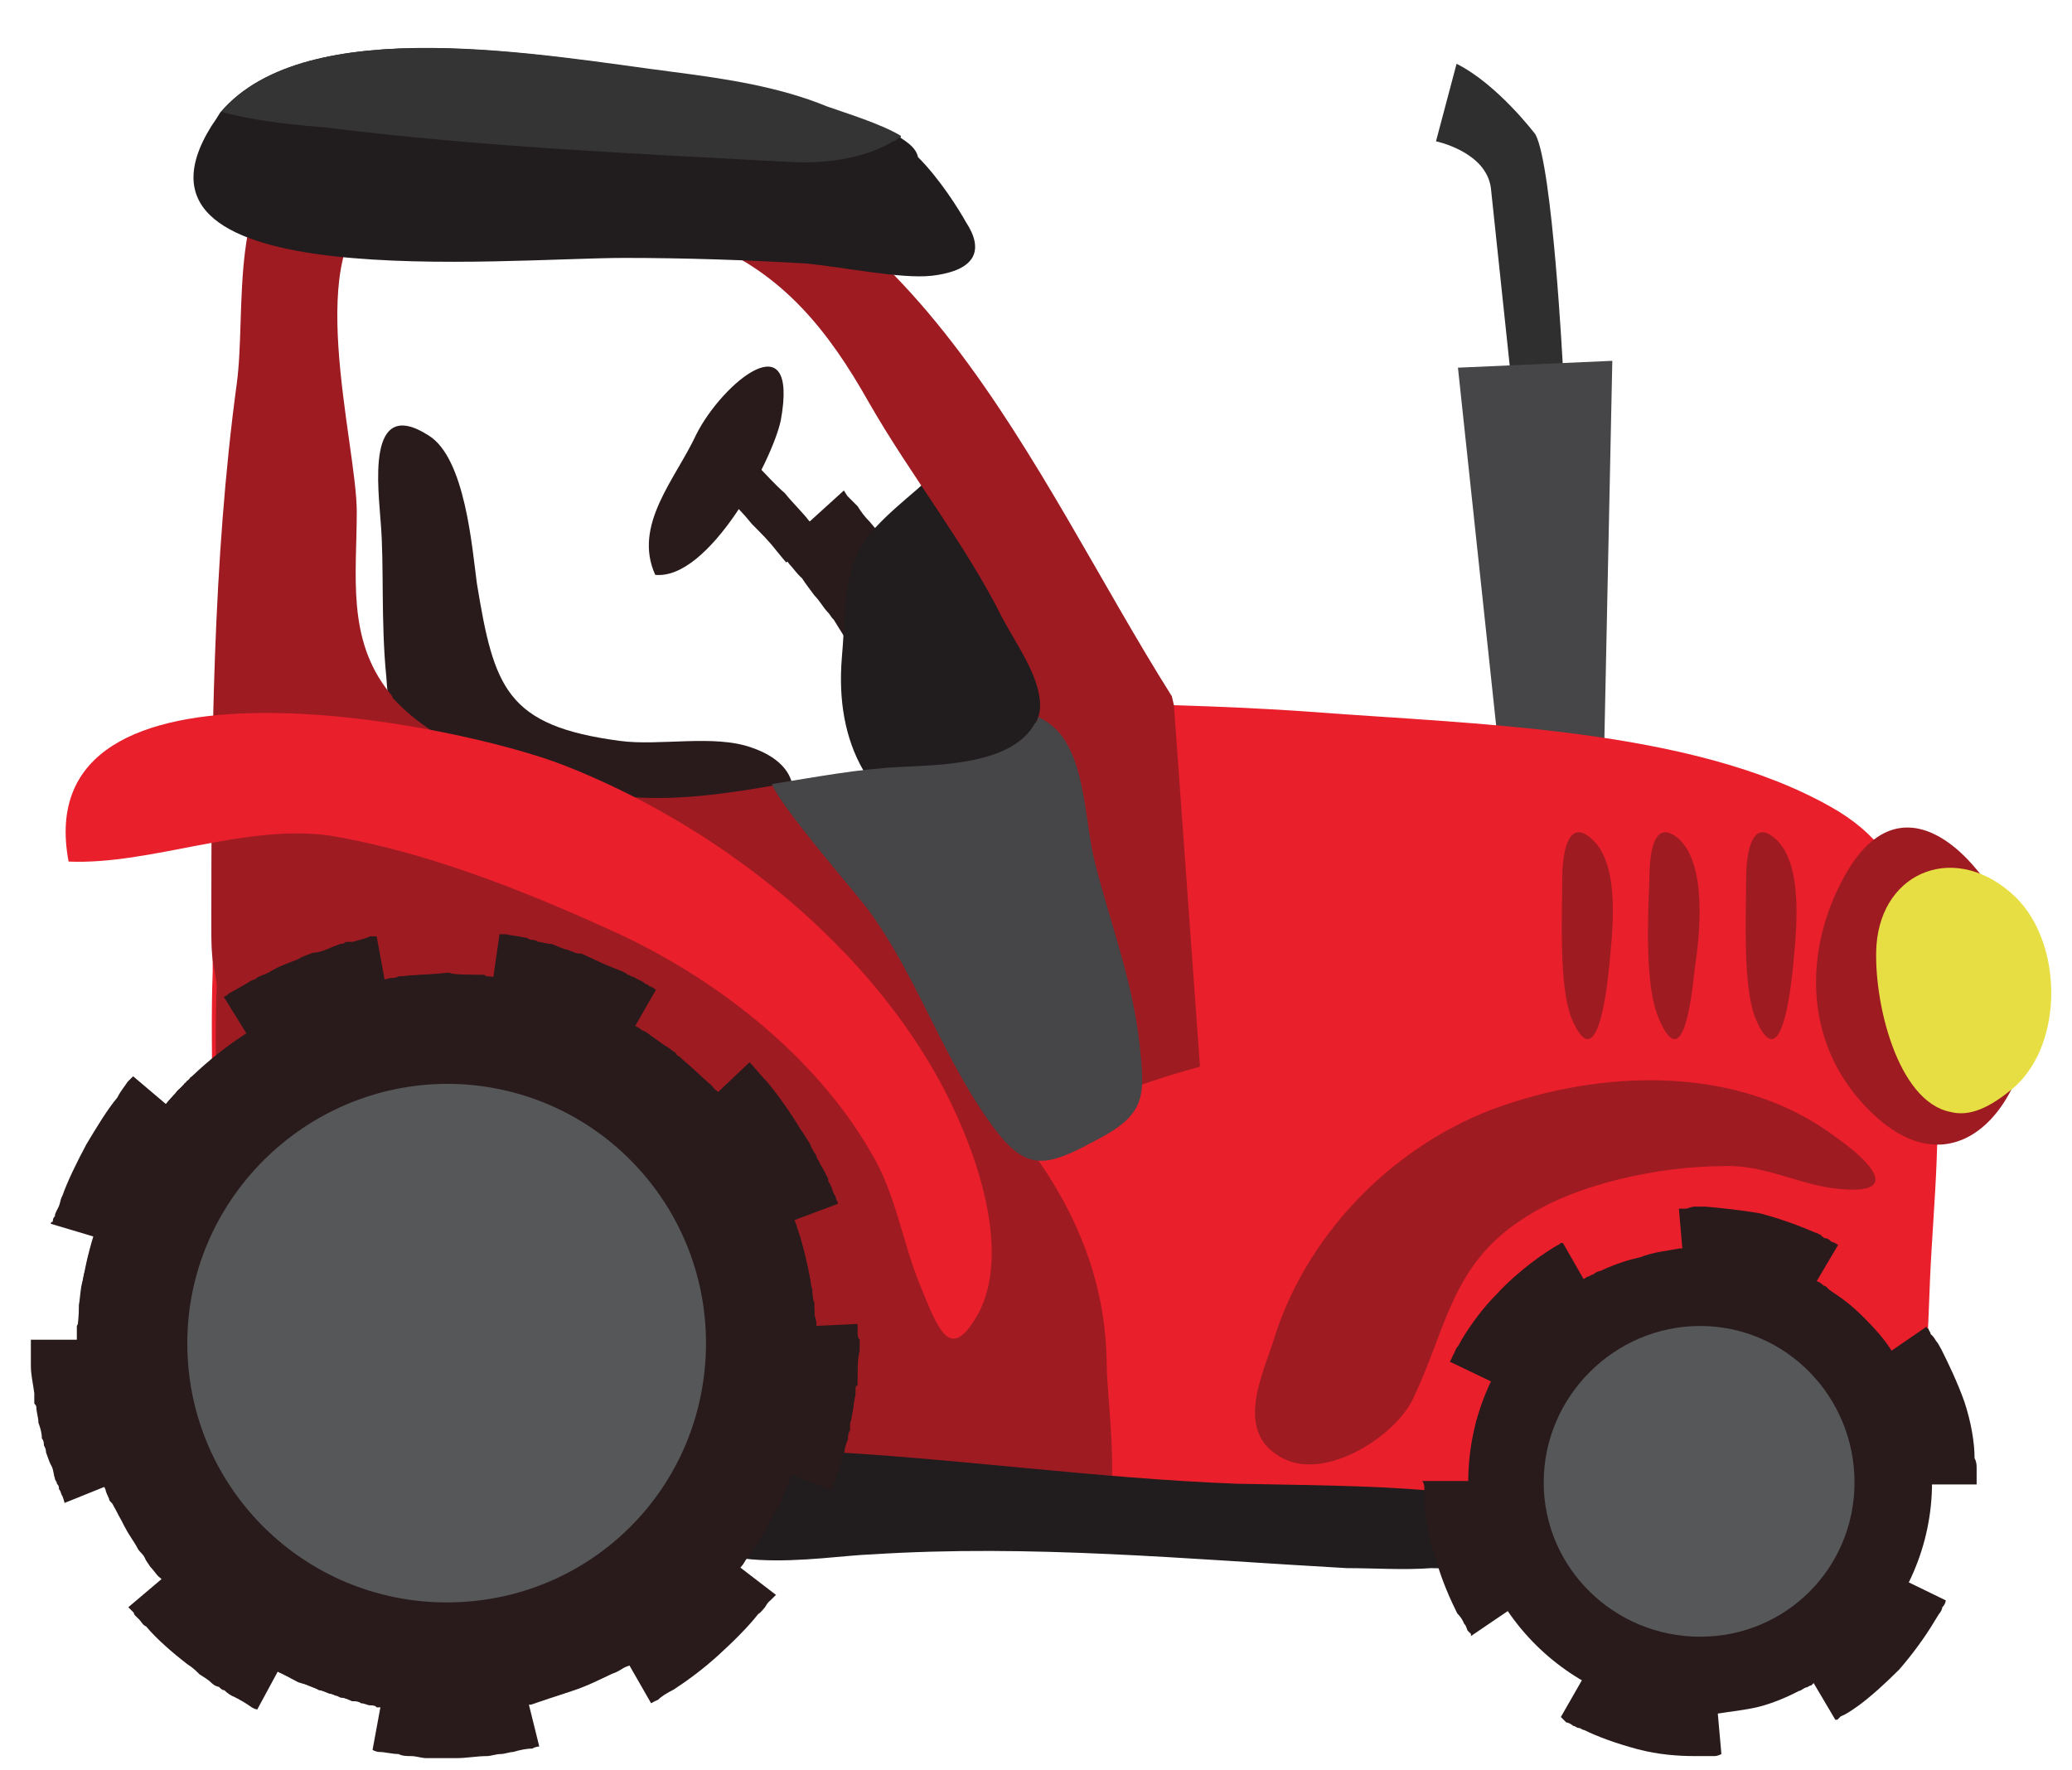 <?xml version="1.0" encoding="utf-8"?>
<!-- Generator: Adobe Illustrator 16.0.0, SVG Export Plug-In . SVG Version: 6.00 Build 0)  -->
<!DOCTYPE svg PUBLIC "-//W3C//DTD SVG 1.1//EN" "http://www.w3.org/Graphics/SVG/1.1/DTD/svg11.dtd">
<svg version="1.1" id="Layer_1" xmlns="http://www.w3.org/2000/svg" xmlns:xlink="http://www.w3.org/1999/xlink" x="0px" y="0px"
	 width="302px" height="258px" viewBox="0 0 302 258" enable-background="new 0 0 302 258" xml:space="preserve">
<g>
	<path fill="#302F2F" d="M227.8,53.6c0,0-1.5-29.3-4-34c0,0-5.5-7.3-11.5-10.3c-3,11.3-3,11.3-3,11.3s7.3,1.5,8,6.8
		c3,28.3,3,28.3,3,28.3C227.8,53.6,227.8,53.6,227.8,53.6z"/>
	<polygon fill="#464547" points="235,52.6 212.5,53.6 218.5,109.8 233.8,109.8 235,52.6 	"/>
	<path fill="#E91F2B" d="M35,209.6c18.5,12.8,49.3,10.5,70.5,11.5c11.5,0.5,23.3,1.3,35,1.8c37.8,1.8,76.5,2.5,113-3.5
		c7-1,19.5-3.8,24-9.8c3.5-4.3,3.5-16.3,3.8-23c0.5-11.5,2-23.5,0.3-34.8c-2.3-14.3-1-26.5-14.8-34.2c-20.3-11.5-52-12-75.3-13.8
		c-6.8-0.5-13.8-0.8-20.5-1c-4.3,0-8.3-0.3-12.5-0.3c-2,0-4.5,0-7,0.3c0,0.5,0,1.3-0.3,1.8c0,0.5-0.3,0.8-0.5,1
		c-3.3,6-14,6-19.5,6.3c-6.3,0.3-12.5,1.5-18.8,2.5c-9.3,1.8-18.5,3-28,0.5c-9.8-2.5-20.8-6.3-27.8-14c-1-1-1.8-2-2.3-3
		c-3,0.5-5.8,1-8.5,2c-12,3.8-14.3,14.3-14.8,25.8c0,5.3,0,10.7,0,15.7v0.3c-0.5,13,0.8,26.5-1.5,39.3
		C28.3,190.1,25.5,203.1,35,209.6z"/>
	<path fill="#9E1B22" d="M36.5,209.6c21.8,12.8,58,10.5,83.5,11.5c13.5,0.5,27.3,1.3,41.3,1.8c1.8-8.5,0-19,0-24.3
		c-0.3-21-13.5-37-31.5-51.5s-42.8-19.2-66-22.5c-12.3-1.5-22.5-1.3-31.8,1c-0.3,5.3,0,10.7-0.3,15.7v0.3c-0.8,13,0.8,26.5-1.5,39.3
		C28.3,190.1,25,203.1,36.5,209.6z"/>
	<path fill="#291B1C" d="M56.3,98.6c-0.8-8-0.3-16.3-0.8-22.3c-0.3-4.8-2.3-18.8,7-12.8c5.3,3.3,6.3,16.3,7,21.5l0,0
		c2.5,15.3,4.3,20.8,20.8,23c5.8,0.8,13.8-1,19.3,1c7.3,2.5,8,8.5,1.5,12.5c-9.8,5.8-38.8,4.5-47.5-3.5
		C58.5,113.6,56.8,106.3,56.3,98.6z"/>
	<path fill="#291B1C" d="M95.5,83.8L95.5,83.8c-3.3-7.3,3-14,6-20.5c3.8-7.5,15-16.8,12.3-2C112.5,67.3,103.3,84.6,95.5,83.8z"/>
	<path fill="#291B1C" d="M113.3,80.3c0,0,0,0,0.5,0.5c0.3,0.3,0.8,0.8,1.3,1.5c0.5,0.5,1,1.3,1.8,2c0.5,0.8,1.3,1.8,1.8,2.5
		c0.8,0.8,1.3,1.8,2,2.5c0.3,0.3,0.5,0.8,0.8,1c0.3,0.5,0.5,0.8,0.8,1.3c0.8,1.3,1.3,2,1.3,2c10.8-6.8,10.8-6.8,10.8-6.8
		s-0.5-1-1.5-2.5c-0.3-0.3-0.5-0.8-0.8-1.3c-0.5-0.3-0.8-0.8-1-1.3c-0.8-1-1.3-1.8-2-2.8s-1.5-1.8-2.3-2.8c-0.8-0.8-1.3-1.5-1.8-2.3
		c-0.8-0.8-1.3-1.3-1.5-1.5c-0.3-0.5-0.5-0.8-0.5-0.8C113.3,80.3,113.3,80.3,113.3,80.3z"/>
	<path fill="#291B1C" d="M104.3,70.8c0,0,0.8,0.8,1.8,1.8s2.3,2.3,3.5,3.8c1.3,1.3,2.5,2.5,3.5,3.8c0.8,1,1.5,1.8,1.5,1.8
		c4.8-4.3,4.8-4.3,4.8-4.3s-0.5-0.8-1.5-1.8c-1-1.3-2.3-2.5-3.5-4c-1.5-1.3-2.8-2.8-3.8-3.8s-1.8-1.8-1.8-1.8
		C104.3,70.8,104.3,70.8,104.3,70.8z"/>
	<path fill="#211C1D" d="M135.5,69.6c-1.5,1.8-8,6.3-10.3,10.5c-2.3,4.8-2,10.5-2.5,15.8c-1,12.3,3.8,22.5,16.8,27
		c7.8,2.8,15.8,1.5,22.3-3.8c6.3-5,5.3-8.3,1.8-15.5c-2.5-5.5-23-36.8-27.3-34.8C135.5,69.6,135.5,69.6,135.5,69.6z"/>
	<path fill="#9E1B22" d="M52,74.6c0-10-8.3-39,3.5-45c6.3-3.3,15.5-0.8,22-0.3c8.5,0.8,17.5,2.8,25.3,6c11.3,4.5,18,13,23.8,23.3
		c6.3,11,14,20.5,19.5,31.5c2,3.8,5.5,8.5,5.5,12.8c0,1-0.3,2-0.8,2.8c-3.3,6-14,6-19.5,6.3c-15.8,0.8-31,7-46.8,3
		c-9.3-2.5-20.5-5.8-27.3-13.3c0-0.3-0.3-0.5-0.5-0.8C50.5,93.1,52,83.8,52,74.6L52,74.6z M30.8,134.8c0,2.5,0,4.8,0.5,6.8
		c2,14.8,11.3,17.3,28.8,22c30,8.3,71.3,8.8,100.5-3.3c5-2,9.5-3.5,14.3-4.8c-3.8-52.7-3.8-52.7-3.8-52.7c-0.3-1.3-0.3-1.3-0.3-1.3
		c-20.5-32.5-37.8-77.5-81-82.3c-8-0.8-16,0.5-24,0c-6.8-0.3-15.5-2.5-21.5,1c-11.3,7-8.3,24.8-9.8,35.8
		C31,81.8,30.8,109.3,30.8,134.8z"/>
	<path fill="#9E1B22" d="M247,141.3c-0.5,4.8-1.8,15.5-5.3,7c-2-4.8-1.5-14.8-1.3-20c0-4.5,0.8-9,4.3-6
		C248.8,126.1,247.8,136.1,247,141.3z"/>
	<path fill="#9E1B22" d="M261.3,141.3c-0.5,4.8-2,15.5-5.5,7c-1.8-4.8-1.3-14.8-1.3-20c0-4.5,1-9,4.3-6
		C263,126.1,261.8,136.1,261.3,141.3z"/>
	<path fill="#9E1B22" d="M234.5,141.3c-0.5,4.8-2,15.5-5.5,7c-1.8-4.8-1.3-14.8-1.3-20c0-4.5,1-9,4.3-6
		C236.3,126.1,235,136.1,234.5,141.3z"/>
	<path fill="#464547" d="M112.5,114.3c1.3,3.3,11.3,14.8,13.8,18c7.5,10,11.3,22.7,19,32.7c4.5,5.8,7.5,5,14.3,1.3
		c7.5-3.8,7.3-6.5,6.5-14c-1-9.3-4.3-17.8-6.5-26.5c-1.5-5.8-1.3-14.8-5.5-19.3c-0.8-0.8-1.7-1.5-2.8-2c0,0.5-0.3,0.8-0.5,1
		c-3.3,6-14,6-19.5,6.3C125,112.1,118.8,113.3,112.5,114.3z"/>
	<path fill="#E91F2B" d="M127,168.1c3.5,5.8,4.5,12.8,7,19c2.8,6.8,4.5,12,8.8,4c4.8-9.8-1.3-25.3-6-33.8
		c-11.3-20.5-32.8-37.2-54.5-45.7c-16-6.3-78.5-18.8-72.3,14c12,0.5,25.5-5.5,38-3.8c13.8,2.3,27.8,7.8,40.8,13.7
		C104,142.3,118.8,153.8,127,168.1z"/>
	<path fill="#9E1B22" d="M217.3,161.8c-15,5.8-27.3,18.8-31.8,34c-2,5.8-5.3,13.3,1.5,16.8c6.3,3.3,16.5-3.3,19-8.8
		c4.8-10,5.5-19.3,15.8-26c7.8-5.3,20.3-7.8,29.3-7.8c6-0.3,11.3,2.8,16.8,3.3c9.8,1,4.3-4.3-0.3-7.5
		C253.5,155.1,233.3,155.8,217.3,161.8z"/>
	<path fill="#9E1B22" d="M271,160.3c15,17.3,28-3.3,24.3-19c-2.5-12-16.8-31.2-26.5-13.5C263,138.3,263,151.1,271,160.3z"/>
	<path fill="#E7DE44" d="M284.3,162.1c-7.8-1.5-11.3-16.3-10.8-24.3c0.8-11,11.8-15.2,20.3-7c6.8,6.7,7,21,0,27.5
		C290,161.6,287,162.8,284.3,162.1z"/>
	<path fill="#211C1D" d="M91,37.6c8.8,0,17.8,0.3,26.3,0.8c5.5,0.5,14,2.3,18.5,1.8c6.8-0.8,7.5-4,5-7.8c-1-1.8-3.8-6.3-7-9.5
		c-0.3-1.3-1.3-2-2.8-3c-3-1.8-8-3.3-10.8-4.3c-6.8-2.8-14.5-4-22.3-5c-18.5-2.5-53.3-9-65.8,5.8c-0.5,0.8-0.8,1.3-1.3,2
		C15.3,43.3,73.5,37.6,91,37.6z"/>
	<path fill="#211C1D" d="M196.3,228.6c4,0,8.3,0.3,12.3,0c4.5,0,10.5,1,13-4c4.3-8.3-8.8-6.8-13-7.3c-9.5-0.8-19-0.8-28.3-1
		c-21-0.8-41.5-3.8-62.3-4.8c-6.3-0.3-20.8-1.5-19.5,8.3c1.3,11,21.5,7,28.5,6.8C150.3,225.1,173,227.3,196.3,228.6z"/>
	<path fill="#291B1C" d="M11.3,195.8c0,29.8,24,53.8,53.8,53.8s53.8-24,53.8-53.8c0-29.5-24-53.8-53.8-53.8S11.3,166.3,11.3,195.8z"
		/>
	<path fill="#291B1C" d="M21.3,214.3c0,0,0-0.3-0.3-0.8c0-0.3-0.3-0.5-0.3-0.8s-0.3-0.5-0.3-0.8c0,0-0.3-0.3-0.3-0.5
		c0-0.5-0.3-0.8-0.5-1.3c0-0.5-0.3-1-0.3-1.5c-0.3-0.5-0.3-0.8-0.3-1c-0.3-0.3-0.3-0.5-0.3-0.8c-0.3-0.5-0.3-1.3-0.5-1.8
		c0-0.5-0.3-1.3-0.3-1.8c0,0,0-0.3,0-0.5v-0.3c-0.3-0.3-0.3-0.8-0.3-1c-0.3-1-0.3-2-0.3-3c0-0.3,0-0.8,0-1.3c0-0.3,0-0.5,0-0.8
		c0-0.5,0-1,0-1c-12.8,0-12.8,0-12.8,0s0,0.5,0,1.3c0,0.3,0,0.5,0,1s0,1,0,1.5c0,1.3,0.3,2.5,0.5,4c0,0.3,0,0.8,0,1s0,0.3,0,0.5
		c0.3,0.3,0.3,0.5,0.3,0.5c0,0.8,0.3,1.5,0.3,2.3c0.3,0.8,0.5,1.5,0.5,2.3c0.3,0.3,0.3,0.8,0.3,1c0.3,0.5,0.3,0.8,0.3,1
		c0.3,0.8,0.5,1.5,0.8,2s0.3,1.3,0.5,1.8c0,0.3,0.3,0.5,0.3,0.8c0.3,0.3,0.3,0.5,0.3,0.8c0.3,0.3,0.3,0.8,0.5,1c0.3,0.8,0.3,1,0.3,1
		C21.3,214.3,21.3,214.3,21.3,214.3z"/>
	<path fill="#291B1C" d="M28.8,226.3c0,0,0,0-0.3,0c0-0.3,0-0.3-0.3-0.5s-0.8-0.8-1-1.5c-0.3-0.3-0.5-0.5-0.8-1
		c-0.3-0.3-0.5-0.8-1-1c-0.5-1-1-1.8-1.5-2.5c-0.3-0.5-0.5-1-0.8-1.5s-0.5-0.8-0.8-1.3c0-0.3,0-0.5-0.3-0.8c0,0-0.3-0.3-0.3-0.5
		c-0.3-0.5-0.3-0.8-0.5-1.3c-0.3-0.3-0.3-0.5-0.5-0.8c0-0.5,0-0.8-0.3-0.8c0-0.5-0.3-0.8-0.3-0.8c-6,2.3-6,2.3-6,2.3
		s0.3,0.3,0.3,0.8c0.3,0.3,0.3,0.5,0.5,0.8c0,0.3,0.3,0.8,0.5,1.3c0,0.3,0.3,0.8,0.5,1.3c0,0.3,0.3,0.5,0.3,0.5
		c0.3,0.3,0.3,0.5,0.5,0.8c0.3,0.5,0.5,1,0.8,1.5s0.5,1,0.8,1.5c0.5,1,1.3,2,1.8,3c0.3,0.5,0.8,0.8,1,1.3s0.5,0.8,0.8,1.3
		c0.5,0.5,1,1.3,1.3,1.5s0.5,0.5,0.5,0.5v0.3C28.8,226.3,28.8,226.3,28.8,226.3z"/>
	<path fill="#291B1C" d="M43.5,238.1c0,0-0.3,0-0.8-0.3s-1.3-0.8-2-1.3c-0.3,0-0.8-0.5-1.3-0.8c0,0-0.3-0.3-0.5-0.3
		c-0.3-0.3-0.5-0.3-0.8-0.5c-0.5-0.3-1-0.8-1.3-1c-0.5-0.3-1-0.8-1.5-1c-1.8-1.5-3.5-3.3-4.8-4.5c-0.3-0.3-0.8-0.5-1-0.8
		c0-0.5-0.3-0.5-0.5-0.8c-0.3-0.5-0.5-0.8-0.5-0.8c-9.8,8.3-9.8,8.3-9.8,8.3s0.3,0.3,0.8,0.8c0,0.3,0.3,0.5,0.8,1
		c0.3,0.3,0.5,0.8,1,1c1.5,1.8,3.8,3.8,6,5.5c0.8,0.5,1.3,1,1.8,1.5c0.8,0.5,1.3,0.8,1.8,1.3c0.3,0.3,0.8,0.5,1,0.5
		c0.3,0.3,0.5,0.5,0.8,0.5c0.5,0.5,1,0.8,1.5,1c1,0.5,1.8,1,2.5,1.5c0.5,0.3,0.8,0.3,0.8,0.3C43.5,238.1,43.5,238.1,43.5,238.1z"/>
	<path fill="#291B1C" d="M56.8,242.6c0,0-0.3,0-0.8,0c0-0.3-0.5-0.3-0.8-0.3s-0.5-0.3-1-0.3c-0.3,0-0.8-0.3-1.3-0.3
		c-0.3-0.3-0.8-0.3-1.3-0.5c-0.3,0-0.5,0-0.8,0c-0.3-0.3-0.5-0.3-0.8-0.3c-0.5-0.3-0.8-0.5-1.3-0.5c-0.5-0.3-1-0.5-1.5-0.5
		c-0.5-0.3-1-0.5-1.5-0.8c-0.8-0.3-1.5-0.8-2.3-1c-0.3-0.3-0.8-0.5-1-0.5l-0.3-0.3c-0.3,0-0.3,0-0.5-0.3s-0.5-0.3-0.5-0.3
		c-3.3,5.5-3.3,5.5-3.3,5.5s0.3,0.3,0.8,0.5c0.3,0,0.3,0,0.5,0.3h0.3c0.5,0.3,0.8,0.5,1.3,0.8c0.8,0.3,1.5,0.8,2.5,1.3
		c0.5,0.3,1,0.3,1.5,0.5c0.8,0.3,1.3,0.5,1.8,0.8c0.5,0,1,0.3,1.5,0.5c0.5,0,0.8,0.3,1,0.3s0.5,0.3,0.8,0.3c0.5,0,1,0.3,1.5,0.5
		c0.5,0,1,0,1.3,0.3c0.5,0,1,0.3,1.3,0.3s0.8,0,1,0.3c0.5,0,0.8,0,0.8,0C56.8,242.6,56.8,242.6,56.8,242.6z"/>
	<path fill="#291B1C" d="M75.5,242.1c0,0-0.3,0-0.8,0.3c-0.5,0-1.3,0.3-2,0.5c-0.5,0-1,0-1.5,0c-0.5,0.3-1,0.3-1.5,0.3
		c-1.3,0-2.3,0.3-3.5,0.3s-2.5,0-3.5,0c-0.5,0-1-0.3-1.5-0.3s-1,0-1.5,0c-1-0.3-1.8-0.3-2.3-0.3c-0.5-0.3-0.8-0.3-0.8-0.3
		c-2.3,12.5-2.3,12.5-2.3,12.5s0.5,0.3,1,0.3c0.8,0,1.8,0.3,2.8,0.3c0.5,0.3,1.3,0.3,1.8,0.3c0.8,0,1.5,0.3,2.3,0.3
		c1.3,0,2.8,0,4.3,0s3-0.3,4.5-0.3c0.5,0,1.3-0.3,2-0.3c0.5,0,1.3-0.3,1.8-0.3c1-0.3,2-0.5,2.8-0.5c0.5-0.3,1-0.3,1-0.3
		C75.5,242.1,75.5,242.1,75.5,242.1z"/>
	<path fill="#291B1C" d="M88.8,237.1c0,0-0.3,0-0.8,0.3c-0.3,0.3-0.8,0.5-1.5,0.8c-1.5,0.8-3.3,1.8-5.3,2.5
		c-1.8,0.5-3.8,1.3-5.3,1.5c-0.8,0.3-1.5,0.3-1.8,0.3c-0.5,0.3-0.8,0.3-0.8,0.3c1,6.3,1,6.3,1,6.3s0.3,0,0.8-0.3
		c0.5,0,1.3-0.3,2.3-0.3c1.5-0.5,3.8-1.3,6-2s4.3-1.8,5.8-2.5c1-0.3,1.5-0.8,2-1s0.8-0.3,0.8-0.3C88.8,237.1,88.8,237.1,88.8,237.1z
		"/>
	<path fill="#291B1C" d="M102.8,224.6c0,0-0.3,0.3-0.5,0.5c0,0.3-0.3,0.5-0.5,0.8c-0.3,0.5-0.5,0.8-0.8,1c-1.3,1.5-2.8,3-4.8,4.8
		c-1.8,1.5-3.5,2.8-5,3.8c-0.8,0.5-1.5,1-1.8,1.3c-0.5,0.3-0.8,0.5-0.8,0.5c6.3,11,6.3,11,6.3,11s0.5-0.3,1-0.5
		c0.5-0.5,1.3-1,2.3-1.5c2-1.3,4.3-3,6.5-5s4.5-4.3,5.8-6c0.5-0.3,0.8-0.8,1-1c0.3-0.5,0.5-0.8,0.8-1c0.5-0.5,0.8-0.8,0.8-0.8
		C102.8,224.6,102.8,224.6,102.8,224.6z"/>
	<path fill="#291B1C" d="M109.5,212.1v0.3c0,0,0,0.3-0.3,0.5c0,0.5-0.3,1-0.5,1.8c-0.3,0.3-0.5,0.8-0.8,1c0,0.5-0.3,1-0.5,1.3
		c-0.3,0.5-0.5,1-0.8,1.5c0,0-0.3,0.3-0.3,0.5c-0.3,0.3-0.3,0.5-0.5,0.8c-0.5,0.8-1,1.8-1.5,2.5c-0.3,0.5-0.5,0.8-0.8,1.3
		c-0.3,0.3-0.5,0.5-0.8,1c-0.5,0.5-0.8,1-1,1.5c-0.3,0-0.3,0.3-0.5,0.3c0,0.3,0,0.3,0,0.3c4.8,4,4.8,4,4.8,4s0.3,0,0.3-0.3l0.3-0.3
		c0.5-0.5,0.8-1,1.5-1.8c0.3-0.3,0.5-0.8,0.8-1.3c0.3-0.3,0.5-0.8,0.8-1.3c0.8-0.8,1.3-1.8,2-2.8c0-0.3,0.3-0.5,0.3-0.8
		c0.3-0.3,0.3-0.5,0.5-0.8c0.3-0.5,0.5-1,0.8-1.5s0.5-1,0.8-1.5c0-0.5,0.3-1,0.5-1.3c0.3-0.8,0.5-1.5,0.8-2c0-0.3,0.3-0.5,0.3-0.5
		c0-0.3,0-0.3,0-0.3C109.5,212.1,109.5,212.1,109.5,212.1z"/>
	<path fill="#291B1C" d="M112.3,193.6c0,0,0,0.3,0,0.8c0.3,0.3,0.3,0.8,0.3,1s0,0.3,0,0.5s0,0.5,0,0.8c-0.3,0.8-0.3,2-0.3,3
		c0,0.3,0,0.5,0,0.8s0,0.3,0,0.5s-0.3,0.3-0.3,0.5c0,0.5,0,1,0,1.8c-0.3,0.5-0.3,1-0.5,1.8c0,0.3,0,0.5,0,0.8
		c-0.3,0.3-0.3,0.5-0.3,0.8c-0.3,0.8-0.3,1.3-0.5,1.8c0,0.5-0.3,0.8-0.3,1.3c0,0.3-0.3,0.5-0.3,0.8c0,0,0,0.3-0.3,0.5
		c0,0.3,0,0.5-0.3,0.8c0,0.5-0.3,0.8-0.3,0.8c12,4.5,12,4.5,12,4.5s0.3-0.5,0.3-1c0.3-0.3,0.3-0.8,0.5-1.3c0-0.3,0.3-0.3,0.3-0.5
		s0-0.5,0.3-1c0-0.5,0.3-1,0.5-1.8c0-0.5,0.3-1.3,0.5-1.8c0-0.5,0-0.8,0.3-1.3c0-0.3,0-0.5,0-1c0.3-0.8,0.3-1.5,0.5-2.3
		c0-0.8,0.3-1.5,0.3-2.3c0,0,0-0.3,0-0.5s0-0.3,0.3-0.5c0-0.3,0-0.8,0-1c0-1.5,0-2.8,0.3-4c0-0.3,0-0.5,0-0.8s0-0.5,0-0.8
		c-0.3-0.3-0.3-0.8-0.3-1c0-0.8,0-1.3,0-1.3C112.3,193.6,112.3,193.6,112.3,193.6z"/>
	<path fill="#291B1C" d="M109.5,179.8c0,0,0.3,0.3,0.3,0.5s0.3,0.5,0.3,0.8c0.3,0.5,0.3,0.8,0.3,1c0.5,1.5,1,3.5,1.5,5.5
		c0.3,2,0.5,4,0.5,5.5c0,0.5,0,0.8,0,1.3c0,0.3,0.3,0.5,0.3,0.8c0,0.5,0,0.8,0,0.8c6.3,0,6.3,0,6.3,0s0-0.5,0-1c0-0.3,0-0.5,0-0.8
		c0-0.5,0-0.8,0-1.3s-0.3-1-0.3-1.5s0-1,0-1.5c-0.3-0.5-0.3-1-0.3-1.5c0-0.3,0-0.5,0-0.5c-0.3-0.5-0.3-0.5-0.3-0.5
		c0-0.3,0-0.5,0-0.8c-0.5-2.3-1-4.5-1.5-6.3c-0.3-0.5-0.3-0.8-0.5-1.3c0-0.3,0-0.5-0.3-0.8c0-0.5-0.3-0.8-0.3-0.8
		C109.5,179.8,109.5,179.8,109.5,179.8z"/>
	<path fill="#291B1C" d="M99.8,163.8c0,0,0,0,0.3,0c0,0.3,0.3,0.3,0.3,0.5c0.5,0.5,1,1,1.5,1.5c1,1.5,2.5,3.5,3.8,5.5
		c0.3,0.5,0.5,1,0.8,1.5c0.3,0.3,0.5,0.5,0.5,0.8c0.3,0.3,0.3,0.5,0.5,0.8c0,0.3,0.3,0.5,0.3,0.8c0.3,0.3,0.3,0.5,0.3,0.5
		c0.3,0.5,0.5,1,0.8,1.5c0,0,0.3,0.3,0.3,0.5s0,0.3,0.3,0.5c0,0.3,0.3,0.8,0.3,1s0.3,0.3,0.3,0.5v0.3c12-4.5,12-4.5,12-4.5
		s0,0,0-0.3c0,0-0.3-0.3-0.3-0.8c-0.3-0.3-0.3-0.5-0.5-1c0-0.3-0.3-0.5-0.3-0.8c-0.3-0.3-0.3-0.5-0.3-0.8c-0.3-0.5-0.5-1-0.8-1.5
		s-0.5-0.8-0.5-1c-0.3-0.3-0.3-0.5-0.5-1c-0.3-0.3-0.3-0.5-0.5-0.8c-0.3-0.5-0.3-0.8-0.5-1c-0.5-0.8-0.8-1.3-1.3-2
		c-1.5-2.5-3.3-5-4.8-6.8c-0.8-0.8-1.3-1.5-1.8-2c-0.3-0.3-0.3-0.5-0.5-0.5c0-0.3-0.3-0.3-0.3-0.3C99.8,163.8,99.8,163.8,99.8,163.8
		z"/>
	<path fill="#291B1C" d="M88.8,154.8c0,0,0.3,0.3,0.5,0.5c0.3,0,0.5,0.3,0.8,0.3c0.3,0.3,0.5,0.5,1,0.8s1.3,0.8,2,1.5
		c0.5,0.3,0.8,0.5,1.3,0.8c0.3,0.3,0.3,0.3,0.5,0.5s0.5,0.3,0.8,0.5c0.8,0.8,1.5,1.3,2.3,2c0.3,0.3,0.5,0.8,1,1
		c0.3,0.3,0.5,0.5,0.8,0.8c0.3,0.5,0.5,0.8,0.8,1c0.3,0,0.3,0.3,0.5,0.5s0.5,0.5,0.5,0.5c4.8-4,4.8-4,4.8-4s0-0.3-0.5-0.8
		c0-0.3-0.3-0.3-0.5-0.8c-0.3-0.3-0.5-0.5-0.8-0.8c-0.5-0.3-0.8-0.8-1-1c-0.5-0.3-0.8-0.8-1.3-1c-0.8-0.8-1.8-1.5-2.5-2.3
		c-0.3-0.3-0.5-0.5-0.8-0.8c-0.3,0-0.5-0.3-0.5-0.5c-0.5-0.3-1-0.8-1.5-1c-0.8-0.5-1.8-1.3-2.5-1.8c-0.3-0.3-0.5-0.3-1-0.5
		c-0.3-0.3-0.5-0.5-0.8-0.5c-0.3-0.3-0.5-0.5-0.5-0.5C88.8,154.8,88.8,154.8,88.8,154.8z"/>
	<path fill="#291B1C" d="M71,148.8c0,0,0.3,0.3,0.8,0.3s1.3,0.3,2,0.3c0.3,0,0.5,0.3,0.8,0.3s0.5,0,0.8,0c0.5,0.3,1,0.3,1.5,0.5
		c0.5,0,1.3,0.3,1.8,0.5c0.3,0,0.5,0,0.8,0.3c0.3,0,0.5,0,0.8,0.3c1.3,0.3,2.3,0.8,3.3,1.3c0.5,0.3,1,0.3,1.5,0.5
		c0.3,0.3,0.5,0.3,0.8,0.3c0.3,0.3,0.5,0.3,0.5,0.5c0.5,0.3,0.8,0.3,1.3,0.5c0,0,0.3,0.3,0.5,0.3c0,0,0.3,0,0.3,0.3
		c0.5,0.3,0.8,0.3,0.8,0.3c6.3-11,6.3-11,6.3-11s-0.3-0.3-0.8-0.5c-0.3,0-0.3-0.3-0.5-0.3s-0.5-0.3-0.5-0.3c-0.5-0.3-1-0.5-1.5-0.8
		c-0.3,0-0.5-0.3-0.8-0.3c-0.3-0.3-0.5-0.3-0.8-0.5c-0.8-0.3-1.3-0.5-2-0.8c-1.3-0.5-2.8-1.3-4-1.8c-0.5,0-0.8,0-1.3-0.3
		c-0.3,0-0.5-0.3-1-0.3c-0.8-0.3-1.3-0.5-2-0.8c-0.8,0-1.5-0.3-2-0.3c-0.3-0.3-0.8-0.3-1-0.3s-0.5-0.3-0.8-0.3
		c-1.3-0.3-2-0.3-2.8-0.5c-0.8,0-1,0-1,0C71,148.8,71,148.8,71,148.8z"/>
	<path fill="#291B1C" d="M56.8,149.3c0,0,0.3,0,0.8-0.3c0.3,0,0.5,0,0.8,0s0.8,0,1-0.3c1.5,0,3.8-0.3,5.8-0.3c0.5,0,1,0,1.5,0
		s1,0,1.5,0s1,0.3,1.3,0.3s0.5,0,0.8,0s0.3,0,0.5,0c0.8,0.3,1.5,0.3,2,0.3c0.3,0.3,0.5,0.3,0.5,0.3c1.3-6.3,1.3-6.3,1.3-6.3
		s-0.5-0.3-1-0.3s-1-0.3-2-0.3c-0.3,0-0.5,0-0.8,0c0-0.3-0.3-0.3-0.5-0.3c-0.5,0-1.3,0-1.8,0s-1,0-1.5,0c-0.8,0-1.3-0.3-1.8-0.3
		c-2.5,0.3-4.8,0.3-6.5,0.5c-0.3,0-0.8,0-1,0.3c-0.5,0-0.8,0-1,0c-0.5,0.3-0.8,0.3-0.8,0.3C56.8,149.3,56.8,149.3,56.8,149.3z"/>
	<path fill="#291B1C" d="M39.3,156.1c0,0,0.3,0,0.8-0.3c0.5-0.5,1-0.8,1.8-1.3c0.3,0,0.5-0.3,0.8-0.3c0.3-0.3,0.5-0.3,0.5-0.5
		c0.5,0,1-0.3,1.5-0.5c1-0.5,2-1,3.3-1.5c0.5-0.3,1-0.5,1.5-0.5c0.8-0.3,1.3-0.5,1.8-0.8c0.5,0,1-0.3,1.5-0.3
		c0.3-0.3,0.5-0.3,0.8-0.3s0.5-0.3,0.8-0.3c0.8-0.3,1.5-0.3,2-0.5c0.5,0,0.8,0,0.8,0c-2.3-12.5-2.3-12.5-2.3-12.5s-0.3,0-1,0
		c-0.5,0.3-1.5,0.5-2.5,0.8c-0.3,0-0.8,0-1,0c-0.3,0.3-0.5,0.3-0.8,0.3c-0.8,0.3-1.3,0.5-2,0.8s-1.5,0.5-2,0.5
		c-0.8,0.3-1.5,0.5-2.3,1c-1.3,0.5-2.8,1-4,1.8c-0.5,0.3-1.3,0.5-1.8,0.8c-0.3,0.3-0.5,0.3-1,0.5c-0.3,0.3-0.5,0.3-0.8,0.5
		c-0.8,0.5-1.8,1-2.3,1.3c-0.5,0.5-0.8,0.5-0.8,0.5C39.3,156.1,39.3,156.1,39.3,156.1z"/>
	<path fill="#291B1C" d="M28.8,165.6c0,0,0.3-0.3,0.5-0.5c0.3-0.5,0.8-1,1.3-1.5s1-1.3,1.8-1.8c0.5-0.5,0.8-0.8,1-1
		c0.5-0.5,0.8-0.8,1.3-1c0.5-0.5,0.8-0.8,1.3-1c0.3-0.5,0.8-0.8,1-1c0.5-0.3,1-0.5,1.3-0.8s0.3-0.3,0.5-0.5c0.3,0,0.3-0.3,0.5-0.3
		c0.8-0.5,1.3-0.8,1.5-1c0.5-0.3,0.8-0.3,0.8-0.3c-3.3-5.5-3.3-5.5-3.3-5.5s-0.3,0-0.8,0.3s-1,0.8-1.8,1.3c-0.3,0-0.3,0.3-0.5,0.3
		c-0.3,0.3-0.5,0.3-0.8,0.5s-0.8,0.5-1.3,1c-0.3,0.3-0.8,0.5-1.3,1c-0.5,0.3-1,0.5-1.3,1c-0.5,0.5-1,0.8-1.5,1.3
		c-0.3,0.3-0.8,0.8-1.3,1c0,0.3-0.3,0.5-0.5,0.5c0,0.3-0.3,0.3-0.3,0.3c0,0.3-0.3,0.3-0.3,0.5c-0.3,0.3-0.8,0.5-1,1
		c-0.5,0.5-1,1-1.3,1.5c-0.5,0.3-0.8,0.5-0.8,0.5C28.8,165.6,28.8,165.6,28.8,165.6z"/>
	<path fill="#291B1C" d="M19.8,182.1v-0.3c0-0.3,0.3-0.5,0.3-0.8c0,0,0.3-0.5,0.3-0.8c0.3-0.3,0.3-0.8,0.5-1.3
		c0-0.3,0.3-0.8,0.5-1.3v-0.3c0.3-0.3,0.3-0.3,0.3-0.5c0.3-0.3,0.3-0.5,0.3-0.8c0.5-1,1-2,1.8-3c1-2,2.3-4,3.5-5.5
		c0.5-0.8,1-1.3,1.3-1.8c0-0.3,0.3-0.3,0.3-0.5c0.3,0,0.3,0,0.3,0c-9.8-8.3-9.8-8.3-9.8-8.3s0,0-0.3,0.3c0,0-0.3,0.3-0.5,0.5
		c-0.3,0.5-1,1.3-1.5,2.3c-1.5,1.8-3,4.3-4.5,6.8c-1.5,2.8-2.8,5.5-3.5,7.5c-0.3,0.5-0.3,1-0.5,1.5S8,176.8,8,177.3
		c-0.3,0.3-0.3,0.5-0.3,0.8c-0.3,0-0.3,0.3-0.3,0.3C19.8,182.1,19.8,182.1,19.8,182.1z"/>
	<path fill="#291B1C" d="M17.8,195.8c0,0,0-1,0-2.5c0-0.3,0-0.8,0-1.3c0-0.3,0-0.3,0-0.5s0.3-0.5,0.3-0.8c0-1,0.3-2,0.3-3
		c0.3-0.5,0.3-1,0.5-1.5c0-0.5,0-1,0.3-1.5c0-0.3,0-0.5,0-0.8c0.3-0.3,0.3-0.3,0.3-0.5c0.3-0.5,0.3-1,0.5-1.3c0-0.3,0-0.3,0-0.5
		s0.3-0.3,0.3-0.5s0.3-0.5,0.3-0.8c0-0.5,0.3-0.8,0.3-0.8c-6-2-6-2-6-2s-0.3,0.3-0.3,0.8c-0.3,0.3-0.3,0.5-0.3,0.8
		c-0.3,0.3-0.3,0.5-0.3,0.5c0,0.3-0.3,0.5-0.3,0.8s-0.3,0.8-0.3,1.3c-0.3,0.3-0.3,0.5-0.3,0.8s-0.3,0.5-0.3,0.8c0,0.5-0.3,1-0.3,1.8
		c-0.3,0.5-0.3,1-0.5,1.8c-0.3,1-0.3,2.3-0.5,3.3c0,0.3,0,0.5,0,0.8s0,0.5,0,0.8c0,0.5,0,1-0.3,1.5c0,1.8,0,2.8,0,2.8
		C17.8,195.8,17.8,195.8,17.8,195.8z"/>
	<path fill="#565759" d="M27.3,195.8c0,21,17,37.8,37.8,37.8c21,0,37.8-16.8,37.8-37.8c0-20.8-16.8-37.8-37.8-37.8
		C44.3,158.1,27.3,175.1,27.3,195.8z"/>
	<path fill="#291B1C" d="M214,216.1c0,18.5,15,33.5,33.8,33.5c18.5,0,33.8-15,33.8-33.5c0-18.8-15.3-33.8-33.8-33.8
		C229,182.3,214,197.3,214,216.1z"/>
	<path fill="#291B1C" d="M225,231.3L225,231.3c0-0.3-0.3-0.3-0.3-0.5c-0.3-0.3-0.3-0.5-0.5-0.8c0-0.3-0.3-0.5-0.5-0.8
		c-0.8-1.5-1.5-3.3-2.3-5.3c-0.5-2-0.8-4-1-5.5c0-0.5,0-0.8,0-1c0-0.5,0-0.8,0-1c-0.3-0.3-0.3-0.5-0.3-0.5c-12.8,0-12.8,0-12.8,0
		s0.3,0.3,0.3,1c0,0.3,0,0.8,0,1c0,0.5,0,1,0,1.8c0.3,2.3,0.8,5,1.8,8c0.8,2.8,2,5.5,3,7.5c0.5,0.5,0.8,1,1,1.5
		c0.3,0.3,0.3,0.5,0.5,1c0.3,0.3,0.3,0.3,0.5,0.5c0,0.3,0,0.3,0,0.3C225,231.3,225,231.3,225,231.3z"/>
	<path fill="#291B1C" d="M234,239.6c0,0-0.3,0-0.5-0.3c-0.3,0-0.3-0.3-0.5-0.3c-0.3-0.3-0.5-0.5-0.8-0.5c-1.3-0.8-2.5-2-3.8-3.3
		s-2.5-2.5-3.3-3.8l-0.3-0.3c0-0.3-0.3-0.3-0.3-0.5s-0.3-0.3-0.3-0.5c-0.3-0.3-0.3-0.3-0.3-0.5H224c-5.5,3.3-5.5,3.3-5.5,3.3h0.3
		c0,0.3,0,0.5,0.3,0.5c0,0.3,0.3,0.5,0.5,0.8c0,0.3,0.3,0.3,0.3,0.5s0.3,0.3,0.3,0.5c1,1.3,2.5,3,4,4.5s3.3,3,4.5,4
		c0.3,0.3,0.8,0.3,1,0.5s0.5,0.3,0.8,0.5s0.5,0.3,0.5,0.3C234,239.6,234,239.6,234,239.6z"/>
	<path fill="#291B1C" d="M249.8,243.3c0,0-0.3,0-0.8,0c-0.3,0-0.5,0-0.8,0s-0.3,0-0.5,0s-0.5,0-0.5,0c-1.5,0-3.8-0.3-5.8-0.8
		s-3.8-1-5.3-1.8c0,0-0.3-0.3-0.5-0.3c0,0-0.3-0.3-0.5-0.3s-0.5-0.3-0.5-0.3c-0.5-0.3-0.8-0.5-0.8-0.5c-6.3,11-6.3,11-6.3,11
		s0.3,0.3,0.8,0.8c0.3,0,0.8,0.3,1,0.5c0.3,0,0.5,0.3,0.8,0.3s0.5,0.3,0.8,0.3c2,1,4.8,2,7.8,2.8s6,1,8.3,1c0.3,0,0.5,0,0.8,0
		s0.5,0,0.8,0c0.5,0,0.8,0,1.3,0s1-0.3,1-0.3C249.8,243.3,249.8,243.3,249.8,243.3z"/>
	<path fill="#291B1C" d="M261.3,239.6c0,0,0,0.3-0.5,0.5c0,0-0.3,0-0.5,0.3c-0.3,0-0.5,0.3-0.8,0.3c-1.3,0.8-3,1.3-4.8,1.8
		c-1.5,0.5-3.3,0.8-4.8,1c-0.3,0-0.5,0-0.8,0s-0.5,0-0.8,0c-0.5,0-0.8,0-0.8,0c0.3,6.3,0.3,6.3,0.3,6.3s0.3,0,0.8,0
		c0.3,0,0.5,0,0.8,0s0.8,0,1,0c1.8-0.3,4-0.5,6-1s4.3-1.5,5.8-2.3c0.3,0,0.5-0.3,1-0.5c0.3,0,0.5-0.3,0.8-0.3
		c0.3-0.3,0.5-0.5,0.5-0.5C261.3,239.6,261.3,239.6,261.3,239.6z"/>
	<path fill="#291B1C" d="M272.3,227.8c0,0,0,0.3-0.3,0.8c0,0-0.3,0.3-0.3,0.5c-0.3,0.5-0.5,0.8-0.8,1c-0.8,1.3-1.8,3-3.3,4.5
		s-3,2.8-4.3,3.8c-0.5,0.5-1.3,0.8-1.5,1c-0.3,0-0.5,0.3-0.5,0.3h-0.3c6.5,11,6.5,11,6.5,11s0,0,0.3,0c0,0,0.3-0.3,0.5-0.5
		c0.8-0.3,1.5-0.8,2.5-1.5c1.8-1.3,4-3.3,6-5.3c2-2.3,3.8-4.8,5-6.8c0.3-0.5,0.5-0.8,0.8-1.3c0.3-0.3,0.5-0.8,0.5-1
		c0.5-0.5,0.5-1,0.5-1C272.3,227.8,272.3,227.8,272.3,227.8z"/>
	<path fill="#291B1C" d="M275,216.1c0,0,0,0.3,0,0.5s0,0.5,0,0.8s0,0.5,0,1c-0.3,1.3-0.5,3-1,4.8c-0.3,1.5-1,3.3-1.5,4.5
		c-0.3,0.3-0.3,0.5-0.5,0.8c0,0.3-0.3,0.5-0.3,0.8c-0.3,0.3-0.3,0.5-0.3,0.5c5.5,3,5.5,3,5.5,3s0-0.3,0.3-0.5s0.3-0.5,0.5-0.8
		s0.3-0.8,0.5-1c0.8-1.5,1.5-3.5,2-5.8c0.5-2,1-4.3,1-5.8c0-0.5,0-1,0-1.3s0-0.5,0.3-0.8c0-0.5,0-0.8,0-0.8
		C275,216.1,275,216.1,275,216.1z"/>
	<path fill="#291B1C" d="M270.3,200.6c0,0,0,0,0.3,0.3c0,0,0,0.3,0.3,0.3c0,0.3,0.3,0.5,0.3,0.8c0.3,0.3,0.5,0.5,0.5,1
		c0.8,1.3,1.8,3.3,2.3,5c0.8,2,1,4,1.3,5.5c0,0.5,0,0.8,0,1.3c0,0.3,0,0.5,0,0.8c0,0.5,0,0.8,0,0.8c12.8,0,12.8,0,12.8,0s0-0.5,0-1
		s0-0.8,0-1.3s0-1-0.3-1.5c0-2.3-0.5-5.3-1.5-8.3c-1-2.8-2.3-5.5-3.3-7.5c-0.3-0.5-0.5-1-0.8-1.3c-0.3-0.5-0.5-0.8-0.8-1
		c0-0.3-0.3-0.5-0.3-0.8c-0.3,0-0.3-0.3-0.3-0.3C270.3,200.6,270.3,200.6,270.3,200.6z"/>
	<path fill="#291B1C" d="M261.3,192.3c0,0,0.3,0,0.8,0.3c0,0.3,0.3,0.3,0.5,0.5c0.3,0,0.5,0.3,0.8,0.5c1,0.8,2.5,1.8,3.8,3
		s2.3,2.8,3,3.8c0.3,0.3,0.3,0.3,0.3,0.5c0.3,0,0.3,0.3,0.3,0.3c0.3,0.3,0.3,0.5,0.5,0.5c0,0.3,0.3,0.5,0.3,0.5l0,0
		c5.5-3,5.5-3,5.5-3v-0.3c-0.3-0.3-0.3-0.3-0.3-0.5c-0.3-0.3-0.5-0.5-0.5-0.8c-0.3,0-0.3-0.3-0.3-0.5c-0.3,0-0.3-0.3-0.5-0.5
		c-0.8-1.3-2.3-3-3.8-4.5s-3.3-3-4.8-3.8c-0.3-0.3-0.5-0.5-0.8-0.8c-0.3,0-0.5-0.3-0.8-0.5c-0.5-0.3-0.8-0.3-0.8-0.3
		C261.3,192.3,261.3,192.3,261.3,192.3z"/>
	<path fill="#291B1C" d="M245.8,188.8c0,0,0.3,0,0.5-0.3c0.3,0,0.5,0,1,0c0,0,0.3,0,0.5,0c0,0,0.3,0,0.5,0c1.5,0,3.5,0.3,5.5,0.8
		s4,1.3,5.3,1.8c0.3,0.3,0.5,0.3,0.5,0.3c0.3,0.3,0.5,0.3,0.5,0.3c0.3,0.3,0.5,0.3,0.8,0.5c0.5,0,0.5,0.3,0.5,0.3
		c6.5-11,6.5-11,6.5-11s-0.3-0.3-1-0.5c-0.3-0.3-0.5-0.5-1-0.5c-0.3-0.3-0.5-0.3-0.5-0.5c-0.3,0-0.5-0.3-0.8-0.3c-2.3-1-5-2-8-2.8
		c-2.8-0.5-5.8-0.8-8-1c-0.3,0-0.5,0-0.8,0s-0.5,0-0.8,0c-0.5,0-1,0.3-1.3,0.3c-0.8,0-1,0-1,0C245.8,188.8,245.8,188.8,245.8,188.8z
		"/>
	<path fill="#291B1C" d="M234,192.3c0,0,0.3,0,0.5-0.3s0.5-0.3,0.8-0.5c0.3,0,0.5-0.3,0.8-0.3c1.3-0.5,2.8-1.3,4.5-1.8
		s3.5-0.8,4.8-0.8c0.5,0,0.8,0,1-0.3c0.3,0,0.5,0,0.8,0s0.5,0,0.5,0c0-6.3,0-6.3,0-6.3s-0.3,0-0.8,0c-0.3,0-0.5,0-0.8,0
		c-0.5,0-0.8,0-1.3,0c-1.5,0.3-3.8,0.5-5.8,1.3c-2.3,0.5-4.3,1.3-5.8,2c-0.3,0-0.8,0.3-1,0.5c-0.3,0-0.5,0.3-0.8,0.3
		c-0.5,0.3-0.8,0.5-0.8,0.5C234,192.3,234,192.3,234,192.3z"/>
	<path fill="#291B1C" d="M223,204.1c0,0,0.3-0.3,0.5-0.5c0-0.3,0-0.5,0.3-0.8s0.3-0.5,0.5-1c0.8-1.3,2-3,3.5-4.5
		c1.3-1.5,3-2.8,4.3-3.8c0.5-0.3,1-0.8,1.5-1c0,0,0.3,0,0.5-0.3l0,0c-6.3-11-6.3-11-6.3-11h-0.3c-0.3,0.3-0.5,0.3-0.8,0.5
		c-0.5,0.3-1.3,0.8-2.3,1.5c-1.8,1.3-4.3,3.3-6.3,5.5c-2,2-3.8,4.5-5,6.5c-0.3,0.5-0.5,1-0.8,1.3c-0.3,0.5-0.3,0.8-0.5,1
		c-0.3,0.8-0.5,1-0.5,1C223,204.1,223,204.1,223,204.1z"/>
	<path fill="#291B1C" d="M220.3,216.1c0,0,0-0.3,0.3-0.8c0-0.3,0-0.5,0-0.8s0-0.5,0-0.8c0-1.5,0.3-3.3,0.8-4.8
		c0.5-1.8,1-3.5,1.8-4.8c0-0.3,0.3-0.5,0.3-0.8c0.3-0.3,0.3-0.5,0.5-0.5c0-0.5,0.3-0.5,0.3-0.5c-5.5-3.3-5.5-3.3-5.5-3.3
		s-0.3,0.3-0.5,0.8c0,0-0.3,0.3-0.3,0.8c-0.3,0.3-0.5,0.5-0.5,1c-0.8,1.3-1.5,3.5-2.3,5.5c-0.5,2.3-0.8,4.3-1,6c0,0.3,0,0.8,0,1
		c0,0.5,0,0.8,0,1c0,0.5,0,0.8,0,0.8C220.3,216.1,220.3,216.1,220.3,216.1z"/>
	<path fill="#565759" d="M225,216.1c0,12.5,10.3,22.5,22.8,22.5s22.5-10,22.5-22.5s-10-22.8-22.5-22.8S225,203.6,225,216.1z"/>
	<path fill="#343434" d="M32.3,16.3c5.3,1.5,11.8,2,15.3,2.3c22.3,2.8,45,3.8,67.3,5c4.8,0.3,10.8-0.3,15.3-3c0.3,0,0.5-0.3,0.8-0.5
		c0.3,0,0.3,0,0.3-0.3c-3-1.8-8-3.3-10.8-4.3c-6.8-2.8-14.5-4-22.3-5C79.5,8.1,44.8,1.6,32.3,16.3z"/>
</g>
</svg>
